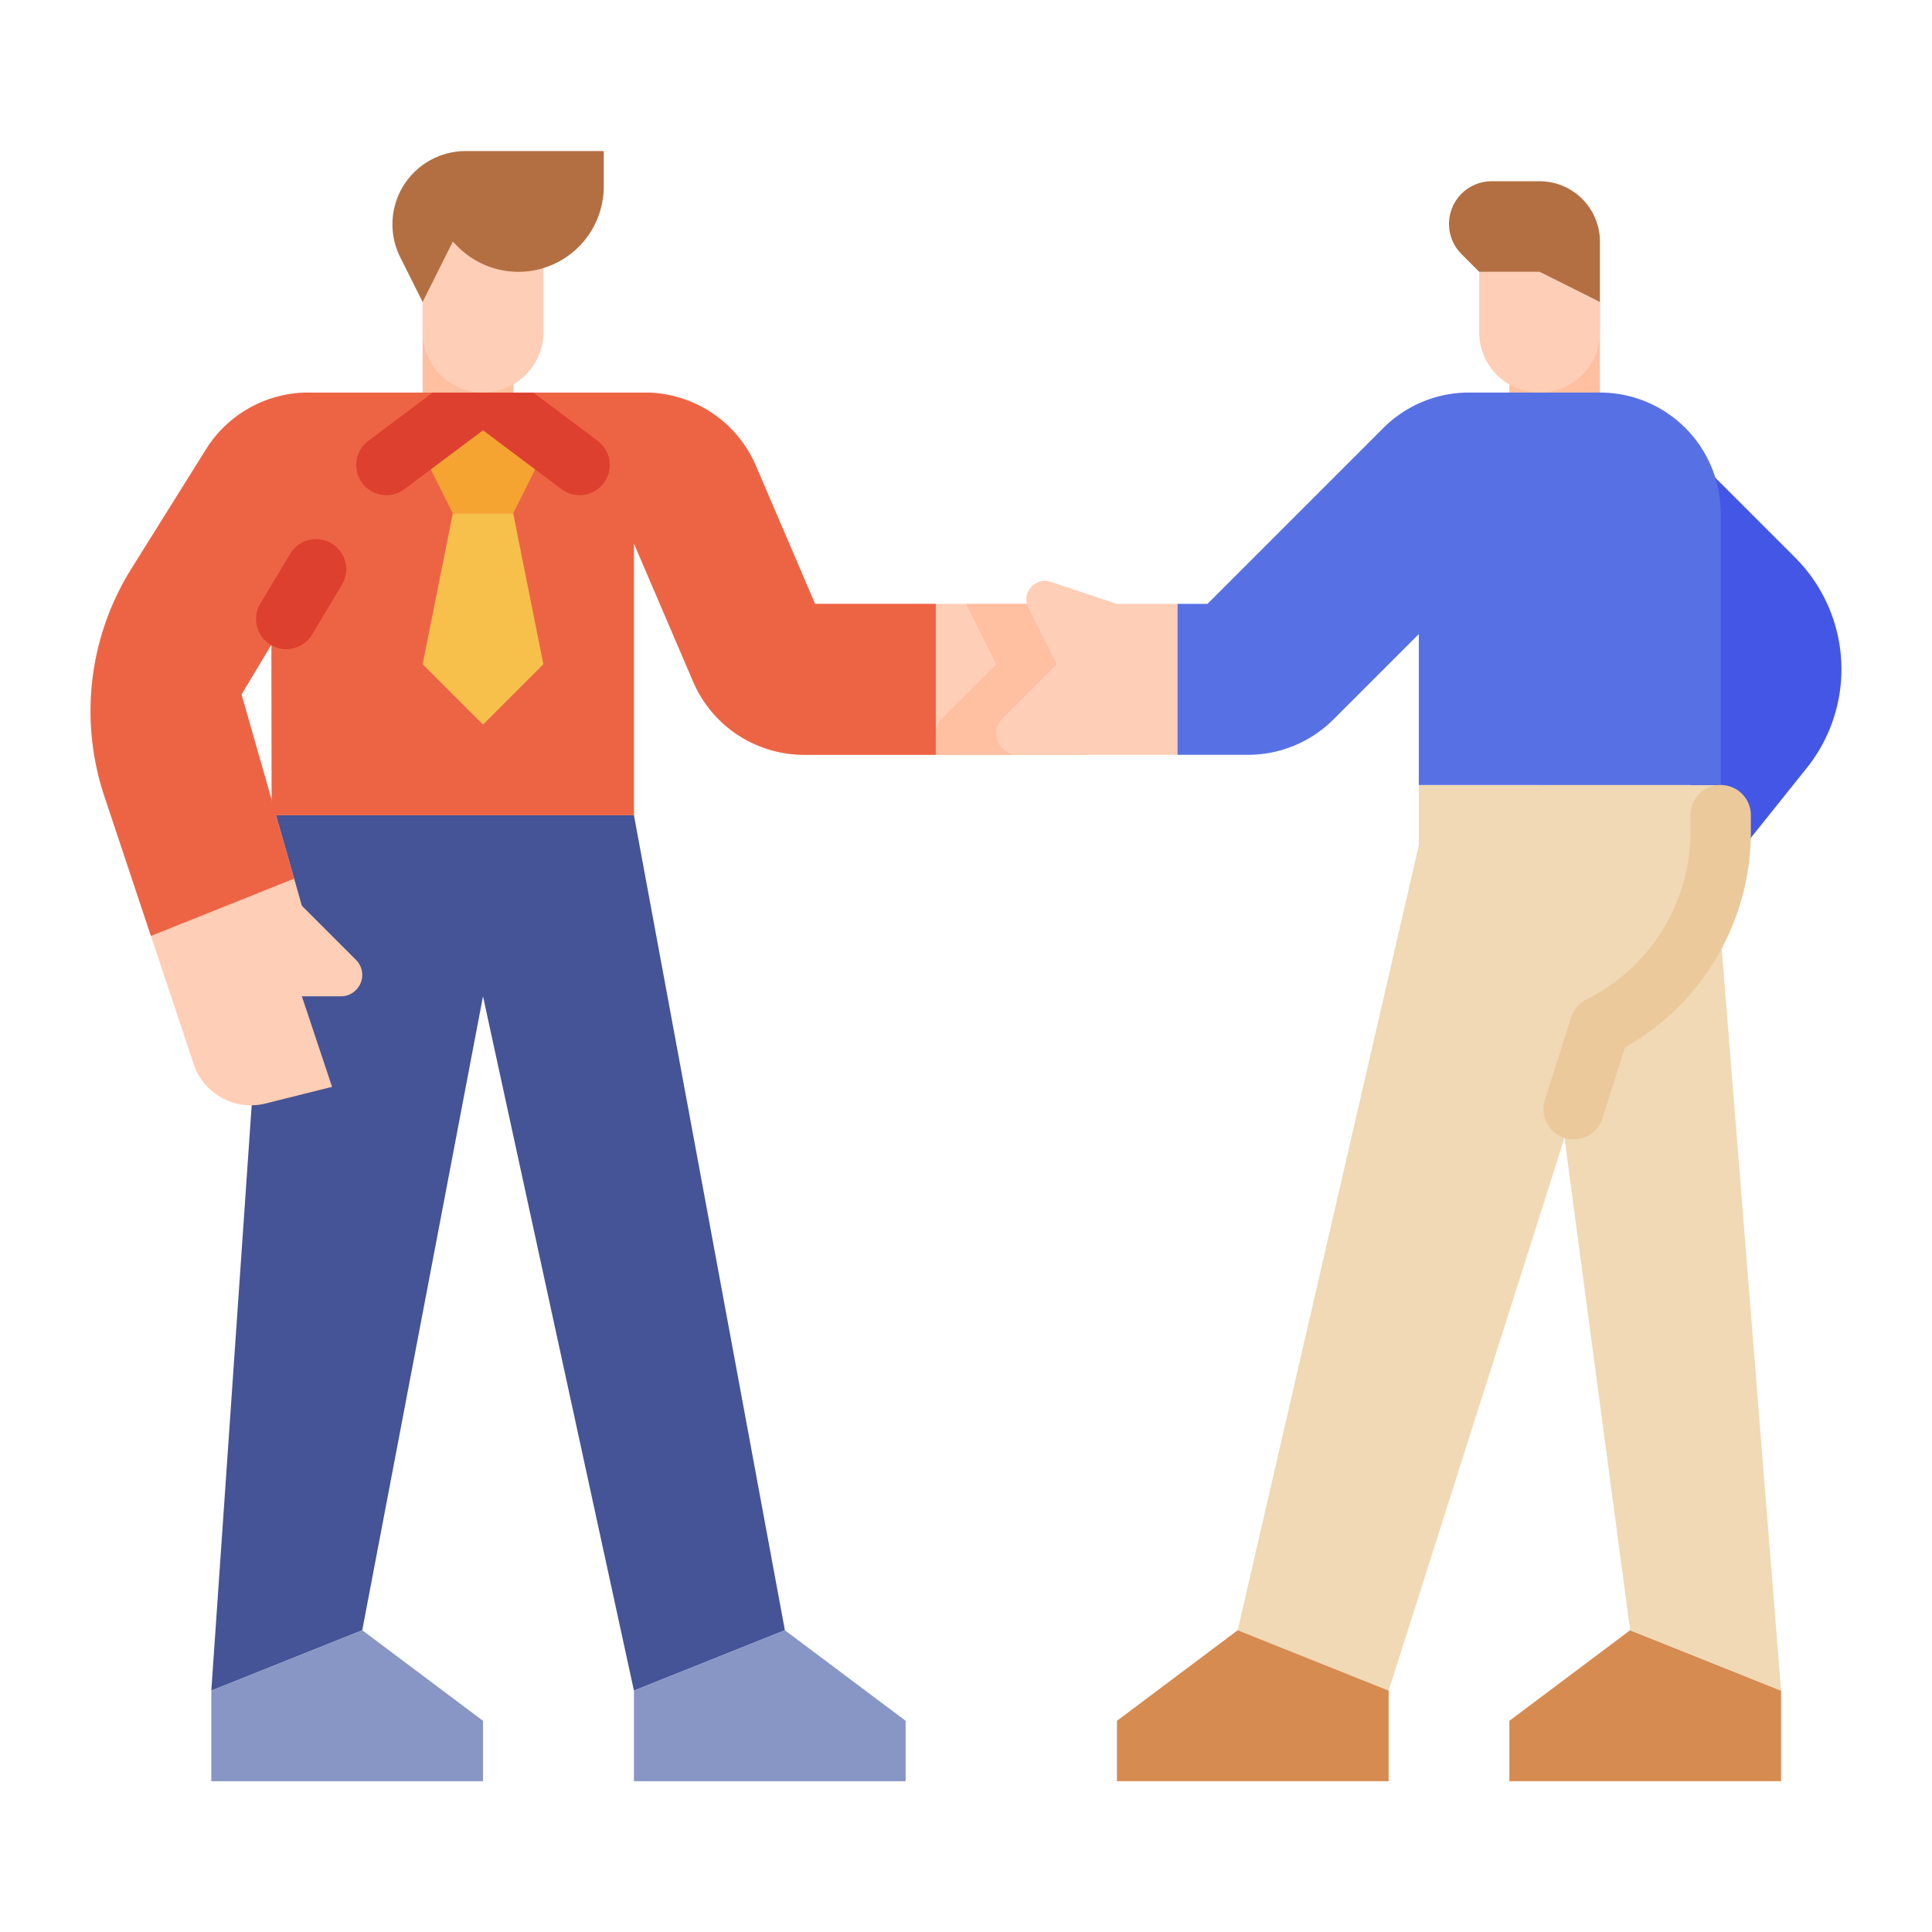 <svg id="flat" height="512" viewBox="0 0 512 512" width="512" xmlns="http://www.w3.org/2000/svg"><path d="m400 80.032h24v32h-24z" fill="#ffbfa1"/><path d="m288 160.032v40h-74.9a32 32 0 0 1 -29.41-19.39l-15.69-36.61v72h-96l-.15-95.82a16.149 16.149 0 0 1 16.15-16.18h82.9a32 32 0 0 1 29.41 19.39l15.69 36.61z" fill="#ffceb6"/><path d="m256.14 160.032a4.799 4.799 0 0 0 .38 1.04l7.48 14.96-14.34 14.34a5.663 5.663 0 0 0 -1.66 4v5.66h40v-40z" fill="#ffbfa1"/><path d="m168 448.032-40-184-32 168-40 16 16-232h96l40 216z" fill="#445496"/><path d="m112 80.032h24v32h-24z" fill="#ffbfa1"/><path d="m96 258.372a5.668 5.668 0 0 1 -5.66 5.66h-10.34l8 24-17.63 4.41a16.008 16.008 0 0 1 -19.06-10.47l-11.31-33.94-12.34-37.03a71.234 71.234 0 0 1 7.17-60.3l19.77-31.63a31.992 31.992 0 0 1 27.14-15.04h6.26v40l-24 40 13.95 48.82 2.05 7.18 14.34 14.34a5.663 5.663 0 0 1 1.66 4z" fill="#ffceb6"/><path d="m248 160.032v40h-34.9a32 32 0 0 1 -29.41-19.39l-15.69-36.61v72h-96l-.15-95.82a16.149 16.149 0 0 1 16.15-16.18h82.9a32 32 0 0 1 29.41 19.39l15.69 36.61z" fill="#ed6445"/><path d="m88 144.032-24 40 13.95 48.82-37.95 15.18-12.34-37.03a71.234 71.234 0 0 1 7.17-60.3l19.77-31.63a31.992 31.992 0 0 1 27.14-15.04h14.26v40z" fill="#ed6445"/><path d="m472 448.032v24h-72v-16l32-24z" fill="#d68b51"/><path d="m432 432.032-24-180v-52h48v48l16 200z" fill="#f0d9b4"/><path d="m448 242.032 30.834-38.542a41.83 41.83 0 0 0 9.166-26.131 41.83 41.83 0 0 0 -12.252-29.578l-27.748-27.748z" fill="#4356e6"/><path d="m424 80.032-16-8h-16v16a16 16 0 0 0 16 16 16 16 0 0 0 16-16z" fill="#ffceb6"/><path d="m424 80.032v-16a16 16 0 0 0 -16-16h-12.686a11.314 11.314 0 0 0 -11.314 11.314 11.314 11.314 0 0 0 3.314 8l4.686 4.686h16z" fill="#b36f42"/><path d="m144 56.032v16 16a16 16 0 0 1 -16 16 16 16 0 0 1 -16-16v-32z" fill="#ffceb6"/><path d="m112 80.032-5.95-11.9a19.416 19.416 0 0 1 -2.05-8.683 19.416 19.416 0 0 1 19.416-19.416h36.584v9.373a22.627 22.627 0 0 1 -22.627 22.627 22.627 22.627 0 0 1 -16-6.627l-1.373-1.373-8 16z" fill="#b36f42"/><path d="m136 136.032 8 40-16 16-16-16 8-40z" fill="#f7c04a"/><path d="m120 136.032-8-16 16-8 16 8-8 16z" fill="#f5a431"/><path d="m96 432.032 32 24v16h-72v-24z" fill="#8796c4"/><path d="m208 432.032 32 24v16h-72v-24z" fill="#8796c4"/><path d="m328 432.032 48-208v-16h80v12.223a57.888 57.888 0 0 1 -32 51.777l-56 176z" fill="#f0d9b4"/><path d="m328 432.032-32 24v16h72v-24z" fill="#d68b51"/><path d="m312 200.032h18.745a32 32 0 0 0 22.627-9.373l22.627-22.627v40h80v-72a32 32 0 0 0 -32-32h-34.745a32 32 0 0 0 -22.627 9.373l-46.627 46.627h-8z" fill="#5771e5"/><path d="m312 160.032v40h-42.343a5.657 5.657 0 0 1 -5.657-5.657 5.657 5.657 0 0 1 1.657-4l14.343-14.343-7.48-14.96a4.928 4.928 0 0 1 -.52-2.204 4.928 4.928 0 0 1 6.486-4.675l17.514 5.838z" fill="#ffceb6"/><path d="m72.23 149.49h15.389a8 8 0 0 1 8 8 8 8 0 0 1 -8 8h-15.389a8 8 0 0 1 -8-8 8 8 0 0 1 8-8z" fill="#de402f" transform="matrix(.514 -.857 .857 .514 -96.243 144.997)"/><path d="m160 128.032a8 8 0 0 1 -11.2 1.6l-20.8-15.6-20.8 15.6a8 8 0 1 1 -9.6-12.8l17.07-12.8h26.66l17.07 12.8a8.004 8.004 0 0 1 1.6 11.2z" fill="#de402f"/><path d="m414.604 301.562a8 8 0 0 1 -5.197-10.048l6.97-21.907a7.998 7.998 0 0 1 4.045-4.729 49.618 49.618 0 0 0 27.578-44.622v-4.223a8 8 0 0 1 8-8 8 8 0 0 1 8 8v4.223a65.498 65.498 0 0 1 -33.363 57.304l-5.984 18.806a8 8 0 0 1 -10.049 5.198z" fill="#ebc99b"/></svg>